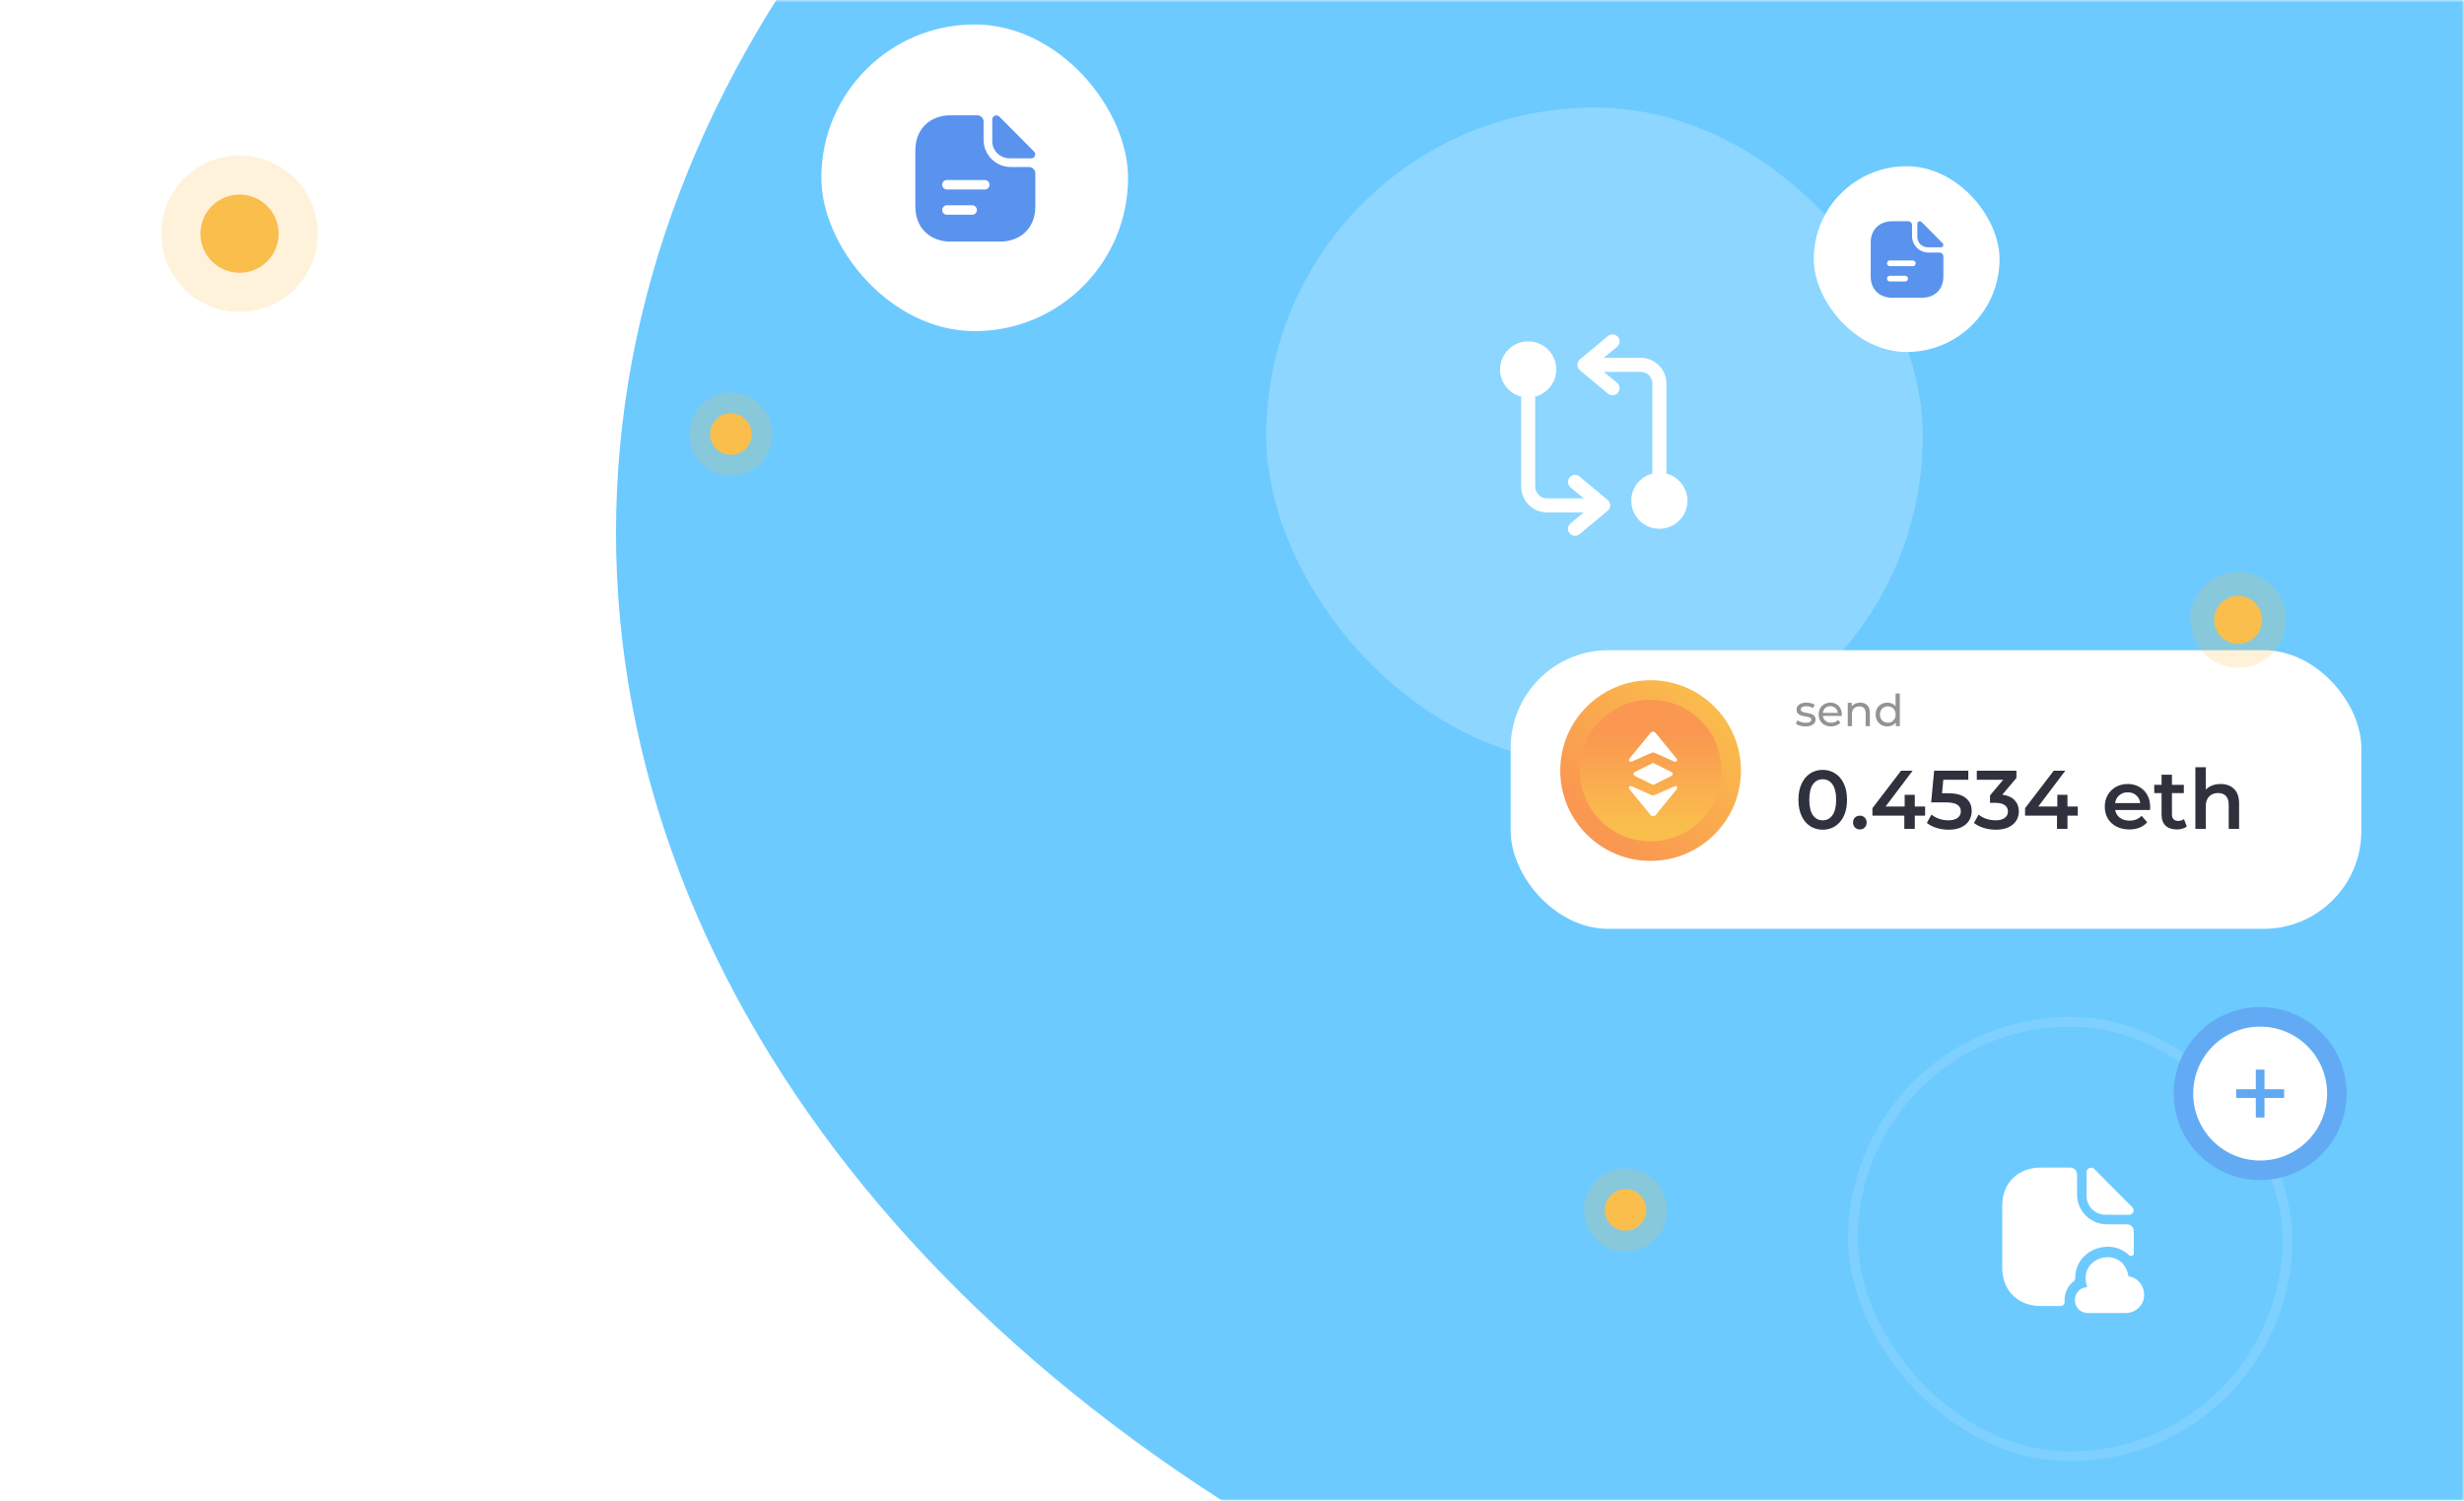 <svg width="504" height="307" viewBox="0 0 504 307" fill="none" xmlns="http://www.w3.org/2000/svg">
<mask id="mask0_841_1921" style="mask-type:alpha" maskUnits="userSpaceOnUse" x="0" y="0" width="504" height="307">
<rect width="504" height="307" fill="#5078E6"/>
</mask>
<g mask="url(#mask0_841_1921)">
<g filter="url(#filter0_f_841_1921)">
<ellipse cx="504" cy="108.936" rx="378" ry="267.387" fill="#6CCAFF"/>
</g>
<rect opacity="0.23" x="259" y="22" width="134.295" height="134.295" rx="67.147" fill="white"/>
<path d="M340.816 96.86C340.816 96.803 340.855 96.745 340.855 96.669V78.46C340.855 75.547 338.497 73.189 335.584 73.189H328.051L330.754 70.947C331.367 70.429 331.444 69.529 330.946 68.915C330.428 68.302 329.527 68.225 328.914 68.724L323.164 73.515C322.838 73.784 322.646 74.186 322.646 74.627C322.646 75.068 322.838 75.451 323.164 75.739L328.914 80.53C329.182 80.76 329.508 80.856 329.834 80.856C330.236 80.856 330.658 80.684 330.946 80.339C331.463 79.725 331.367 78.824 330.754 78.307L328.051 76.064H335.584C336.906 76.064 337.98 77.138 337.98 78.46V96.669C337.98 96.745 338.018 96.803 338.018 96.86C335.526 97.493 333.667 99.735 333.667 102.419C333.667 105.6 336.236 108.169 339.417 108.169C342.599 108.169 345.167 105.6 345.167 102.419C345.167 99.735 343.308 97.493 340.816 96.86Z" fill="white"/>
<path d="M328.837 102.264L323.087 97.472C322.474 96.955 321.573 97.051 321.056 97.664C320.538 98.277 320.634 99.178 321.247 99.696L323.95 101.938H316.417C315.095 101.938 314.021 100.865 314.021 99.542V81.334C314.021 81.257 313.983 81.2 313.983 81.142C316.475 80.51 318.334 78.267 318.334 75.584C318.334 72.402 315.766 69.834 312.584 69.834C309.402 69.834 306.834 72.402 306.834 75.584C306.834 78.267 308.693 80.51 311.185 81.142C311.185 81.2 311.146 81.257 311.146 81.334V99.542C311.146 102.456 313.504 104.813 316.417 104.813H323.95L321.247 107.056C320.634 107.573 320.557 108.474 321.056 109.087C321.343 109.432 321.746 109.605 322.167 109.605C322.493 109.605 322.819 109.49 323.087 109.279L328.837 104.487C329.163 104.219 329.355 103.816 329.355 103.376C329.355 102.935 329.163 102.551 328.837 102.264Z" fill="white"/>
<rect opacity="0.12" x="379" y="209" width="88.894" height="88.894" rx="44.447" stroke="white" stroke-width="2"/>
<path d="M428.384 239.132C427.803 238.551 426.797 238.947 426.797 239.755V244.699C426.797 246.767 428.554 248.482 430.693 248.482C432.039 248.496 433.909 248.496 435.509 248.496C436.317 248.496 436.742 247.547 436.175 246.98C434.135 244.926 430.48 241.228 428.384 239.132Z" fill="white"/>
<path d="M426.911 263.285C423.582 263.526 423.582 268.342 426.911 268.583H434.788C435.737 268.583 436.672 268.229 437.366 267.592C439.703 265.552 438.457 261.472 435.383 261.089C434.278 254.445 424.673 256.967 426.939 263.299" fill="white"/>
<path d="M436.458 251.853V256.457C436.458 256.882 435.834 257.081 435.523 256.783C434.843 256.117 434.007 255.607 433.044 255.31C430.664 254.573 427.901 255.296 426.187 257.109C425.039 258.299 424.459 259.815 424.473 261.458C424.473 261.727 424.345 261.968 424.133 262.124C422.999 262.988 422.291 264.348 422.291 265.921C422.291 266.034 422.291 266.147 422.305 266.261C422.334 266.714 422.008 267.153 421.54 267.153H417.432C413.069 267.153 409.541 264.32 409.541 259.262V246.725C409.541 241.667 413.069 238.834 417.432 238.834H423.439C424.218 238.834 424.855 239.471 424.855 240.251V244.345C424.855 247.716 427.575 250.436 430.947 250.436H435.041C435.82 250.436 436.458 251.074 436.458 251.853Z" fill="white"/>
<circle cx="462.305" cy="223.695" r="15.695" fill="white" stroke="#62ABF4" stroke-width="4"/>
<mask id="mask1_841_1921" style="mask-type:alpha" maskUnits="userSpaceOnUse" x="454" y="215" width="17" height="17">
<rect x="454.277" y="215.668" width="16.056" height="16.056" fill="#D9D9D9"/>
</mask>
<g mask="url(#mask1_841_1921)">
<path d="M461.418 228.596V224.582H457.404V222.809H461.418V218.795H463.191V222.809H467.205V224.582H463.191V228.596H461.418Z" fill="#60A8F1"/>
</g>
<rect x="168" y="5" width="62.736" height="62.736" rx="31.368" fill="white"/>
<path d="M204.41 23.855C203.88 23.326 202.963 23.687 202.963 24.424V28.931C202.963 30.817 204.565 32.38 206.515 32.38C207.742 32.393 209.447 32.393 210.907 32.393C211.643 32.393 212.03 31.528 211.514 31.011C209.654 29.138 206.321 25.767 204.41 23.855Z" fill="#5993EE"/>
<path d="M210.479 34.163H206.746C203.684 34.163 201.191 31.67 201.191 28.609V24.876C201.191 24.165 200.61 23.584 199.9 23.584H194.423C190.445 23.584 187.229 26.167 187.229 30.779V42.223C187.229 46.834 190.445 49.417 194.423 49.417H204.576C208.554 49.417 211.77 46.834 211.77 42.223V35.454C211.77 34.744 211.189 34.163 210.479 34.163ZM198.854 43.928H193.687C193.157 43.928 192.718 43.489 192.718 42.959C192.718 42.429 193.157 41.99 193.687 41.99H198.854C199.383 41.99 199.822 42.429 199.822 42.959C199.822 43.489 199.383 43.928 198.854 43.928ZM201.437 38.761H193.687C193.157 38.761 192.718 38.322 192.718 37.792C192.718 37.263 193.157 36.824 193.687 36.824H201.437C201.966 36.824 202.406 37.263 202.406 37.792C202.406 38.322 201.966 38.761 201.437 38.761Z" fill="#5993EE"/>
<rect x="371" y="34" width="38" height="38" rx="19" fill="white"/>
<path d="M393.054 45.422C392.733 45.101 392.178 45.32 392.178 45.766V48.497C392.178 49.639 393.148 50.586 394.329 50.586C395.073 50.593 396.105 50.593 396.989 50.593C397.435 50.593 397.67 50.069 397.357 49.756C396.23 48.622 394.212 46.58 393.054 45.422Z" fill="#5993EE"/>
<path d="M396.729 51.666H394.468C392.614 51.666 391.104 50.156 391.104 48.301V46.04C391.104 45.61 390.752 45.258 390.322 45.258H387.004C384.595 45.258 382.646 46.823 382.646 49.616V56.547C382.646 59.341 384.595 60.905 387.004 60.905H393.154C395.564 60.905 397.512 59.341 397.512 56.547V52.448C397.512 52.017 397.16 51.666 396.729 51.666ZM389.688 57.58H386.558C386.238 57.58 385.972 57.314 385.972 56.993C385.972 56.673 386.238 56.407 386.558 56.407H389.688C390.009 56.407 390.275 56.673 390.275 56.993C390.275 57.314 390.009 57.58 389.688 57.58ZM391.253 54.451H386.558C386.238 54.451 385.972 54.185 385.972 53.864C385.972 53.543 386.238 53.277 386.558 53.277H391.253C391.573 53.277 391.839 53.543 391.839 53.864C391.839 54.185 391.573 54.451 391.253 54.451Z" fill="#5993EE"/>
<g filter="url(#filter1_d_841_1921)">
<rect x="309" y="129" width="174" height="57" rx="20" fill="white"/>
</g>
<path d="M369.296 148.593C368.906 148.593 368.531 148.542 368.171 148.44C367.811 148.332 367.529 148.197 367.325 148.035L367.685 147.351C367.895 147.501 368.15 147.621 368.45 147.711C368.75 147.801 369.053 147.846 369.359 147.846C370.115 147.846 370.493 147.63 370.493 147.198C370.493 147.054 370.442 146.94 370.34 146.856C370.238 146.772 370.109 146.712 369.953 146.676C369.803 146.634 369.587 146.589 369.305 146.541C368.921 146.481 368.606 146.412 368.36 146.334C368.12 146.256 367.913 146.124 367.739 145.938C367.565 145.752 367.478 145.491 367.478 145.155C367.478 144.723 367.658 144.378 368.018 144.12C368.378 143.856 368.861 143.724 369.467 143.724C369.785 143.724 370.103 143.763 370.421 143.841C370.739 143.919 371 144.024 371.204 144.156L370.835 144.84C370.445 144.588 369.986 144.462 369.458 144.462C369.092 144.462 368.813 144.522 368.621 144.642C368.429 144.762 368.333 144.921 368.333 145.119C368.333 145.275 368.387 145.398 368.495 145.488C368.603 145.578 368.735 145.644 368.891 145.686C369.053 145.728 369.278 145.776 369.566 145.83C369.95 145.896 370.259 145.968 370.493 146.046C370.733 146.118 370.937 146.244 371.105 146.424C371.273 146.604 371.357 146.856 371.357 147.18C371.357 147.612 371.171 147.957 370.799 148.215C370.433 148.467 369.932 148.593 369.296 148.593ZM376.748 146.181C376.748 146.247 376.742 146.334 376.73 146.442H372.86C372.914 146.862 373.097 147.201 373.409 147.459C373.727 147.711 374.12 147.837 374.588 147.837C375.158 147.837 375.617 147.645 375.965 147.261L376.442 147.819C376.226 148.071 375.956 148.263 375.632 148.395C375.314 148.527 374.957 148.593 374.561 148.593C374.057 148.593 373.61 148.491 373.22 148.287C372.83 148.077 372.527 147.786 372.311 147.414C372.101 147.042 371.996 146.622 371.996 146.154C371.996 145.692 372.098 145.275 372.302 144.903C372.512 144.531 372.797 144.243 373.157 144.039C373.523 143.829 373.934 143.724 374.39 143.724C374.846 143.724 375.251 143.829 375.605 144.039C375.965 144.243 376.244 144.531 376.442 144.903C376.646 145.275 376.748 145.701 376.748 146.181ZM374.39 144.453C373.976 144.453 373.628 144.579 373.346 144.831C373.07 145.083 372.908 145.413 372.86 145.821H375.92C375.872 145.419 375.707 145.092 375.425 144.84C375.149 144.582 374.804 144.453 374.39 144.453ZM380.495 143.724C381.101 143.724 381.581 143.901 381.935 144.255C382.295 144.603 382.475 145.116 382.475 145.794V148.539H381.611V145.893C381.611 145.431 381.5 145.083 381.278 144.849C381.056 144.615 380.738 144.498 380.324 144.498C379.856 144.498 379.487 144.636 379.217 144.912C378.947 145.182 378.812 145.572 378.812 146.082V148.539H377.948V143.769H378.776V144.489C378.95 144.243 379.184 144.054 379.478 143.922C379.778 143.79 380.117 143.724 380.495 143.724ZM388.6 141.861V148.539H387.772V147.783C387.58 148.047 387.337 148.248 387.043 148.386C386.749 148.524 386.425 148.593 386.071 148.593C385.609 148.593 385.195 148.491 384.829 148.287C384.463 148.083 384.175 147.798 383.965 147.432C383.761 147.06 383.659 146.634 383.659 146.154C383.659 145.674 383.761 145.251 383.965 144.885C384.175 144.519 384.463 144.234 384.829 144.03C385.195 143.826 385.609 143.724 386.071 143.724C386.413 143.724 386.728 143.79 387.016 143.922C387.304 144.048 387.544 144.237 387.736 144.489V141.861H388.6ZM386.143 147.837C386.443 147.837 386.716 147.768 386.962 147.63C387.208 147.486 387.4 147.288 387.538 147.036C387.676 146.778 387.745 146.484 387.745 146.154C387.745 145.824 387.676 145.533 387.538 145.281C387.4 145.023 387.208 144.825 386.962 144.687C386.716 144.549 386.443 144.48 386.143 144.48C385.837 144.48 385.561 144.549 385.315 144.687C385.075 144.825 384.883 145.023 384.739 145.281C384.601 145.533 384.532 145.824 384.532 146.154C384.532 146.484 384.601 146.778 384.739 147.036C384.883 147.288 385.075 147.486 385.315 147.63C385.561 147.768 385.837 147.837 386.143 147.837Z" fill="#939393"/>
<path d="M372.821 169.719C371.869 169.719 371.019 169.481 370.271 169.005C369.523 168.517 368.934 167.815 368.503 166.897C368.073 165.967 367.857 164.868 367.857 163.599C367.857 162.329 368.073 161.236 368.503 160.318C368.934 159.388 369.523 158.686 370.271 158.21C371.019 157.722 371.869 157.479 372.821 157.479C373.773 157.479 374.623 157.722 375.371 158.21C376.131 158.686 376.726 159.388 377.156 160.318C377.587 161.236 377.802 162.329 377.802 163.599C377.802 164.868 377.587 165.967 377.156 166.897C376.726 167.815 376.131 168.517 375.371 169.005C374.623 169.481 373.773 169.719 372.821 169.719ZM372.821 167.798C373.671 167.798 374.34 167.446 374.827 166.744C375.326 166.041 375.575 164.993 375.575 163.599C375.575 162.205 375.326 161.156 374.827 160.454C374.34 159.751 373.671 159.4 372.821 159.4C371.983 159.4 371.314 159.751 370.815 160.454C370.328 161.156 370.084 162.205 370.084 163.599C370.084 164.993 370.328 166.041 370.815 166.744C371.314 167.446 371.983 167.798 372.821 167.798ZM380.423 169.668C380.037 169.668 379.709 169.537 379.437 169.277C379.165 169.005 379.029 168.665 379.029 168.257C379.029 167.837 379.159 167.497 379.42 167.237C379.692 166.976 380.026 166.846 380.423 166.846C380.819 166.846 381.148 166.976 381.409 167.237C381.681 167.497 381.817 167.837 381.817 168.257C381.817 168.665 381.681 169.005 381.409 169.277C381.137 169.537 380.808 169.668 380.423 169.668ZM393.772 166.846H391.664V169.549H389.522V166.846H382.994V165.316L388.859 157.649H391.222L385.697 164.976H389.59V162.579H391.664V164.976H393.772V166.846ZM398.375 162.256C400.053 162.256 401.294 162.584 402.098 163.242C402.903 163.888 403.305 164.772 403.305 165.894C403.305 166.608 403.13 167.254 402.778 167.832C402.427 168.41 401.9 168.869 401.197 169.209C400.495 169.549 399.628 169.719 398.596 169.719C397.746 169.719 396.925 169.6 396.131 169.362C395.338 169.112 394.669 168.772 394.125 168.342L395.06 166.625C395.502 166.987 396.029 167.276 396.641 167.492C397.265 167.696 397.905 167.798 398.562 167.798C399.344 167.798 399.956 167.639 400.398 167.322C400.852 166.993 401.078 166.545 401.078 165.979C401.078 165.367 400.835 164.908 400.347 164.602C399.871 164.284 399.05 164.126 397.882 164.126H395.009L395.621 157.649H402.608V159.502H397.491L397.236 162.256H398.375ZM409.563 162.562C410.662 162.698 411.501 163.072 412.079 163.684C412.657 164.296 412.946 165.061 412.946 165.979C412.946 166.67 412.77 167.299 412.419 167.866C412.068 168.432 411.535 168.886 410.821 169.226C410.118 169.554 409.257 169.719 408.237 169.719C407.387 169.719 406.565 169.6 405.772 169.362C404.99 169.112 404.321 168.772 403.766 168.342L404.718 166.625C405.149 166.987 405.67 167.276 406.282 167.492C406.905 167.696 407.546 167.798 408.203 167.798C408.985 167.798 409.597 167.639 410.039 167.322C410.492 166.993 410.719 166.551 410.719 165.996C410.719 165.44 410.504 165.01 410.073 164.704C409.654 164.386 409.008 164.228 408.135 164.228H407.047V162.715L409.75 159.502H404.344V157.649H412.453V159.128L409.563 162.562ZM425 166.846H422.892V169.549H420.75V166.846H414.222V165.316L420.087 157.649H422.45L416.925 164.976H420.818V162.579H422.892V164.976H425V166.846ZM439.808 165.061C439.808 165.208 439.797 165.418 439.774 165.69H432.651C432.776 166.358 433.099 166.891 433.62 167.288C434.153 167.673 434.81 167.866 435.592 167.866C436.589 167.866 437.411 167.537 438.057 166.88L439.196 168.189C438.788 168.676 438.272 169.044 437.649 169.294C437.026 169.543 436.323 169.668 435.541 169.668C434.544 169.668 433.665 169.469 432.906 169.073C432.147 168.676 431.557 168.126 431.138 167.424C430.73 166.71 430.526 165.905 430.526 165.01C430.526 164.126 430.724 163.332 431.121 162.63C431.529 161.916 432.09 161.36 432.804 160.964C433.518 160.567 434.323 160.369 435.218 160.369C436.102 160.369 436.89 160.567 437.581 160.964C438.284 161.349 438.828 161.899 439.213 162.613C439.61 163.315 439.808 164.131 439.808 165.061ZM435.218 162.069C434.538 162.069 433.96 162.273 433.484 162.681C433.019 163.077 432.736 163.61 432.634 164.279H437.785C437.694 163.621 437.417 163.089 436.952 162.681C436.487 162.273 435.909 162.069 435.218 162.069ZM447.306 169.056C447.057 169.26 446.751 169.413 446.388 169.515C446.037 169.617 445.663 169.668 445.266 169.668C444.269 169.668 443.498 169.407 442.954 168.886C442.41 168.364 442.138 167.605 442.138 166.608V162.239H440.642V160.539H442.138V158.465H444.263V160.539H446.694V162.239H444.263V166.557C444.263 166.999 444.371 167.339 444.586 167.577C444.801 167.803 445.113 167.917 445.521 167.917C445.997 167.917 446.394 167.792 446.711 167.543L447.306 169.056ZM454.205 160.369C455.35 160.369 456.268 160.703 456.959 161.372C457.65 162.04 457.996 163.032 457.996 164.347V169.549H455.871V164.619C455.871 163.825 455.684 163.23 455.31 162.834C454.936 162.426 454.403 162.222 453.712 162.222C452.93 162.222 452.312 162.46 451.859 162.936C451.406 163.4 451.179 164.075 451.179 164.959V169.549H449.054V156.935H451.179V161.525C451.53 161.151 451.961 160.867 452.471 160.675C452.992 160.471 453.57 160.369 454.205 160.369Z" fill="#2F323D"/>
<circle cx="337.621" cy="157.621" r="16.479" fill="#D9D9D9"/>
<circle cx="337.621" cy="157.621" r="16.479" fill="url(#paint0_linear_841_1921)"/>
<circle cx="337.621" cy="157.621" r="16.479" stroke="url(#paint1_linear_841_1921)" stroke-width="4"/>
<path d="M333.72 155.813L337.842 153.98C338.024 153.903 338.231 153.903 338.404 153.98L342.527 155.813C342.89 155.977 343.227 155.536 342.976 155.225L338.655 149.944C338.361 149.581 337.877 149.581 337.583 149.944L333.262 155.225C333.02 155.536 333.357 155.977 333.72 155.813Z" fill="white"/>
<path d="M333.719 160.827L337.85 162.659C338.032 162.737 338.239 162.737 338.412 162.659L342.543 160.827C342.906 160.662 343.244 161.103 342.993 161.414L338.671 166.695C338.378 167.058 337.894 167.058 337.6 166.695L333.278 161.414C333.019 161.103 333.347 160.662 333.719 160.827Z" fill="white"/>
<path d="M337.938 156.151L334.369 157.931C334.049 158.087 334.049 158.545 334.369 158.7L337.938 160.481C338.059 160.541 338.206 160.541 338.327 160.481L341.897 158.7C342.216 158.545 342.216 158.087 341.897 157.931L338.327 156.151C338.198 156.09 338.059 156.09 337.938 156.151Z" fill="white"/>
<circle opacity="0.2" cx="149.5" cy="88.803" r="8.5" fill="#FABE4C"/>
<circle cx="149.5" cy="88.803" r="4.25" fill="#FABE4C"/>
<circle opacity="0.2" cx="332.5" cy="247.5" r="8.5" fill="#FABE4C"/>
<circle cx="332.5" cy="247.5" r="4.25" fill="#FABE4C"/>
<circle opacity="0.2" cx="457.803" cy="126.803" r="9.803" fill="#FABE4C"/>
<circle cx="457.804" cy="126.802" r="4.901" fill="#FABE4C"/>
<circle opacity="0.2" cx="49" cy="47.803" r="16" fill="#FABE4C"/>
<circle cx="49" cy="47.801" r="8" fill="#FABE4C"/>
</g>
<defs>
<filter id="filter0_f_841_1921" x="-358" y="-642.451" width="1724" height="1502.77" filterUnits="userSpaceOnUse" color-interpolation-filters="sRGB">
<feFlood flood-opacity="0" result="BackgroundImageFix"/>
<feBlend mode="normal" in="SourceGraphic" in2="BackgroundImageFix" result="shape"/>
<feGaussianBlur stdDeviation="242" result="effect1_foregroundBlur_841_1921"/>
</filter>
<filter id="filter1_d_841_1921" x="245" y="69" width="302" height="185" filterUnits="userSpaceOnUse" color-interpolation-filters="sRGB">
<feFlood flood-opacity="0" result="BackgroundImageFix"/>
<feColorMatrix in="SourceAlpha" type="matrix" values="0 0 0 0 0 0 0 0 0 0 0 0 0 0 0 0 0 0 127 0" result="hardAlpha"/>
<feOffset dy="4"/>
<feGaussianBlur stdDeviation="32"/>
<feComposite in2="hardAlpha" operator="out"/>
<feColorMatrix type="matrix" values="0 0 0 0 0 0 0 0 0 0 0 0 0 0 0 0 0 0 0.08 0"/>
<feBlend mode="normal" in2="BackgroundImageFix" result="effect1_dropShadow_841_1921"/>
<feBlend mode="normal" in="SourceGraphic" in2="effect1_dropShadow_841_1921" result="shape"/>
</filter>
<linearGradient id="paint0_linear_841_1921" x1="347.564" y1="168.809" x2="347.564" y2="149.907" gradientUnits="userSpaceOnUse">
<stop stop-color="#FABE4C"/>
<stop offset="1" stop-color="#FA9751"/>
</linearGradient>
<linearGradient id="paint1_linear_841_1921" x1="352.365" y1="143.311" x2="326.78" y2="169.33" gradientUnits="userSpaceOnUse">
<stop stop-color="#FABE4C"/>
<stop offset="1" stop-color="#FA9751"/>
</linearGradient>
</defs>
</svg>
